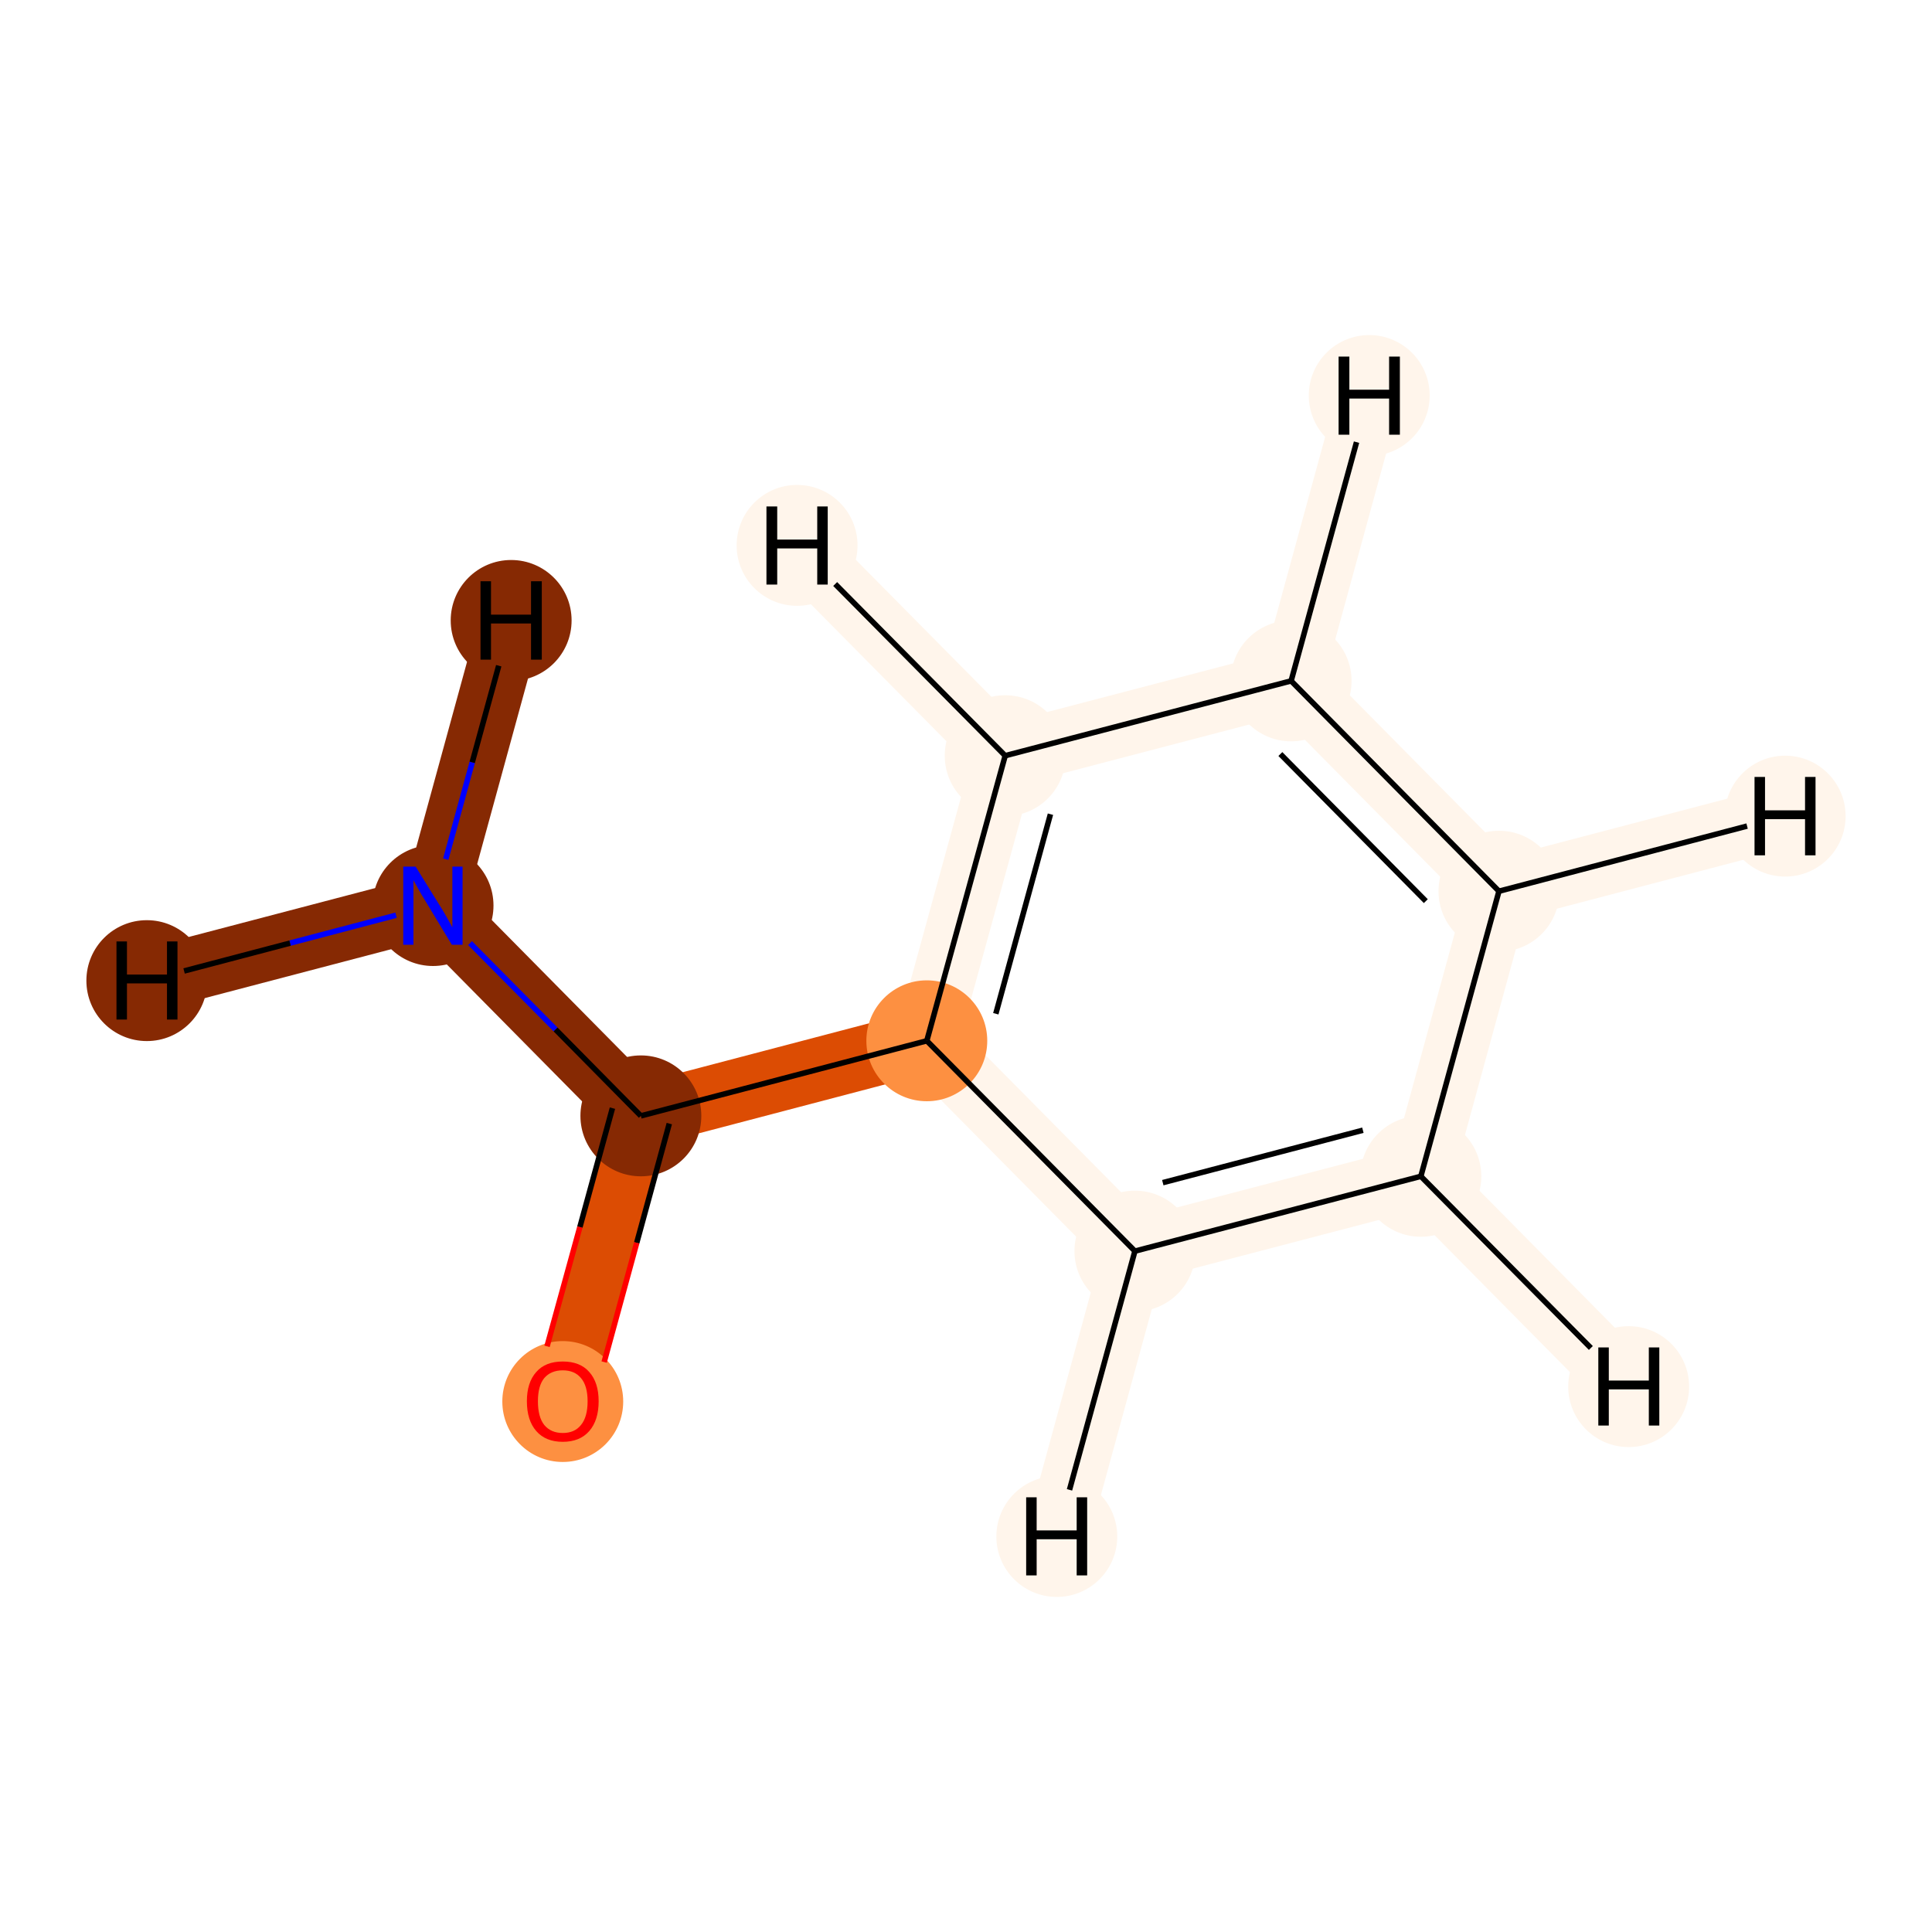 <?xml version='1.0' encoding='iso-8859-1'?>
<svg version='1.1' baseProfile='full'
              xmlns='http://www.w3.org/2000/svg'
                      xmlns:rdkit='http://www.rdkit.org/xml'
                      xmlns:xlink='http://www.w3.org/1999/xlink'
                  xml:space='preserve'
width='700px' height='700px' viewBox='0 0 700 700'>
<!-- END OF HEADER -->
<rect style='opacity:1.0;fill:#FFFFFF;stroke:none' width='700.0' height='700.0' x='0.0' y='0.0'> </rect>
<path d='M 156.9,328.1 L 232.2,404.3' style='fill:none;fill-rule:evenodd;stroke:#862903;stroke-width:22.9px;stroke-linecap:butt;stroke-linejoin:miter;stroke-opacity:1' />
<path d='M 156.9,328.1 L 53.2,355.3' style='fill:none;fill-rule:evenodd;stroke:#862903;stroke-width:22.9px;stroke-linecap:butt;stroke-linejoin:miter;stroke-opacity:1' />
<path d='M 156.9,328.1 L 185.2,224.8' style='fill:none;fill-rule:evenodd;stroke:#862903;stroke-width:22.9px;stroke-linecap:butt;stroke-linejoin:miter;stroke-opacity:1' />
<path d='M 232.2,404.3 L 203.9,507.6' style='fill:none;fill-rule:evenodd;stroke:#DC4C03;stroke-width:22.9px;stroke-linecap:butt;stroke-linejoin:miter;stroke-opacity:1' />
<path d='M 232.2,404.3 L 335.8,377.1' style='fill:none;fill-rule:evenodd;stroke:#DC4C03;stroke-width:22.9px;stroke-linecap:butt;stroke-linejoin:miter;stroke-opacity:1' />
<path d='M 335.8,377.1 L 364.2,273.8' style='fill:none;fill-rule:evenodd;stroke:#FFF5EB;stroke-width:22.9px;stroke-linecap:butt;stroke-linejoin:miter;stroke-opacity:1' />
<path d='M 335.8,377.1 L 411.2,453.3' style='fill:none;fill-rule:evenodd;stroke:#FFF5EB;stroke-width:22.9px;stroke-linecap:butt;stroke-linejoin:miter;stroke-opacity:1' />
<path d='M 364.2,273.8 L 467.8,246.7' style='fill:none;fill-rule:evenodd;stroke:#FFF5EB;stroke-width:22.9px;stroke-linecap:butt;stroke-linejoin:miter;stroke-opacity:1' />
<path d='M 364.2,273.8 L 288.8,197.6' style='fill:none;fill-rule:evenodd;stroke:#FFF5EB;stroke-width:22.9px;stroke-linecap:butt;stroke-linejoin:miter;stroke-opacity:1' />
<path d='M 467.8,246.7 L 543.1,322.9' style='fill:none;fill-rule:evenodd;stroke:#FFF5EB;stroke-width:22.9px;stroke-linecap:butt;stroke-linejoin:miter;stroke-opacity:1' />
<path d='M 467.8,246.7 L 496.1,143.3' style='fill:none;fill-rule:evenodd;stroke:#FFF5EB;stroke-width:22.9px;stroke-linecap:butt;stroke-linejoin:miter;stroke-opacity:1' />
<path d='M 543.1,322.9 L 514.8,426.2' style='fill:none;fill-rule:evenodd;stroke:#FFF5EB;stroke-width:22.9px;stroke-linecap:butt;stroke-linejoin:miter;stroke-opacity:1' />
<path d='M 543.1,322.9 L 646.8,295.7' style='fill:none;fill-rule:evenodd;stroke:#FFF5EB;stroke-width:22.9px;stroke-linecap:butt;stroke-linejoin:miter;stroke-opacity:1' />
<path d='M 514.8,426.2 L 411.2,453.3' style='fill:none;fill-rule:evenodd;stroke:#FFF5EB;stroke-width:22.9px;stroke-linecap:butt;stroke-linejoin:miter;stroke-opacity:1' />
<path d='M 514.8,426.2 L 590.1,502.4' style='fill:none;fill-rule:evenodd;stroke:#FFF5EB;stroke-width:22.9px;stroke-linecap:butt;stroke-linejoin:miter;stroke-opacity:1' />
<path d='M 411.2,453.3 L 382.9,556.7' style='fill:none;fill-rule:evenodd;stroke:#FFF5EB;stroke-width:22.9px;stroke-linecap:butt;stroke-linejoin:miter;stroke-opacity:1' />
<ellipse cx='156.9' cy='328.1' rx='21.4' ry='21.4'  style='fill:#862903;fill-rule:evenodd;stroke:#862903;stroke-width:1.0px;stroke-linecap:butt;stroke-linejoin:miter;stroke-opacity:1' />
<ellipse cx='232.2' cy='404.3' rx='21.4' ry='21.4'  style='fill:#862903;fill-rule:evenodd;stroke:#862903;stroke-width:1.0px;stroke-linecap:butt;stroke-linejoin:miter;stroke-opacity:1' />
<ellipse cx='203.9' cy='507.8' rx='21.4' ry='21.4'  style='fill:#FD9041;fill-rule:evenodd;stroke:#FD9041;stroke-width:1.0px;stroke-linecap:butt;stroke-linejoin:miter;stroke-opacity:1' />
<ellipse cx='335.8' cy='377.1' rx='21.4' ry='21.4'  style='fill:#FD9041;fill-rule:evenodd;stroke:#FD9041;stroke-width:1.0px;stroke-linecap:butt;stroke-linejoin:miter;stroke-opacity:1' />
<ellipse cx='364.2' cy='273.8' rx='21.4' ry='21.4'  style='fill:#FFF5EB;fill-rule:evenodd;stroke:#FFF5EB;stroke-width:1.0px;stroke-linecap:butt;stroke-linejoin:miter;stroke-opacity:1' />
<ellipse cx='467.8' cy='246.7' rx='21.4' ry='21.4'  style='fill:#FFF5EB;fill-rule:evenodd;stroke:#FFF5EB;stroke-width:1.0px;stroke-linecap:butt;stroke-linejoin:miter;stroke-opacity:1' />
<ellipse cx='543.1' cy='322.9' rx='21.4' ry='21.4'  style='fill:#FFF5EB;fill-rule:evenodd;stroke:#FFF5EB;stroke-width:1.0px;stroke-linecap:butt;stroke-linejoin:miter;stroke-opacity:1' />
<ellipse cx='514.8' cy='426.2' rx='21.4' ry='21.4'  style='fill:#FFF5EB;fill-rule:evenodd;stroke:#FFF5EB;stroke-width:1.0px;stroke-linecap:butt;stroke-linejoin:miter;stroke-opacity:1' />
<ellipse cx='411.2' cy='453.3' rx='21.4' ry='21.4'  style='fill:#FFF5EB;fill-rule:evenodd;stroke:#FFF5EB;stroke-width:1.0px;stroke-linecap:butt;stroke-linejoin:miter;stroke-opacity:1' />
<ellipse cx='53.2' cy='355.3' rx='21.4' ry='21.4'  style='fill:#862903;fill-rule:evenodd;stroke:#862903;stroke-width:1.0px;stroke-linecap:butt;stroke-linejoin:miter;stroke-opacity:1' />
<ellipse cx='185.2' cy='224.8' rx='21.4' ry='21.4'  style='fill:#862903;fill-rule:evenodd;stroke:#862903;stroke-width:1.0px;stroke-linecap:butt;stroke-linejoin:miter;stroke-opacity:1' />
<ellipse cx='288.8' cy='197.6' rx='21.4' ry='21.4'  style='fill:#FFF5EB;fill-rule:evenodd;stroke:#FFF5EB;stroke-width:1.0px;stroke-linecap:butt;stroke-linejoin:miter;stroke-opacity:1' />
<ellipse cx='496.1' cy='143.3' rx='21.4' ry='21.4'  style='fill:#FFF5EB;fill-rule:evenodd;stroke:#FFF5EB;stroke-width:1.0px;stroke-linecap:butt;stroke-linejoin:miter;stroke-opacity:1' />
<ellipse cx='646.8' cy='295.7' rx='21.4' ry='21.4'  style='fill:#FFF5EB;fill-rule:evenodd;stroke:#FFF5EB;stroke-width:1.0px;stroke-linecap:butt;stroke-linejoin:miter;stroke-opacity:1' />
<ellipse cx='590.1' cy='502.4' rx='21.4' ry='21.4'  style='fill:#FFF5EB;fill-rule:evenodd;stroke:#FFF5EB;stroke-width:1.0px;stroke-linecap:butt;stroke-linejoin:miter;stroke-opacity:1' />
<ellipse cx='382.9' cy='556.7' rx='21.4' ry='21.4'  style='fill:#FFF5EB;fill-rule:evenodd;stroke:#FFF5EB;stroke-width:1.0px;stroke-linecap:butt;stroke-linejoin:miter;stroke-opacity:1' />
<path class='bond-0 atom-0 atom-1' d='M 170.3,341.7 L 201.3,373.0' style='fill:none;fill-rule:evenodd;stroke:#0000FF;stroke-width:2.0px;stroke-linecap:butt;stroke-linejoin:miter;stroke-opacity:1' />
<path class='bond-0 atom-0 atom-1' d='M 201.3,373.0 L 232.2,404.3' style='fill:none;fill-rule:evenodd;stroke:#000000;stroke-width:2.0px;stroke-linecap:butt;stroke-linejoin:miter;stroke-opacity:1' />
<path class='bond-9 atom-0 atom-9' d='M 143.5,331.6 L 105.1,341.7' style='fill:none;fill-rule:evenodd;stroke:#0000FF;stroke-width:2.0px;stroke-linecap:butt;stroke-linejoin:miter;stroke-opacity:1' />
<path class='bond-9 atom-0 atom-9' d='M 105.1,341.7 L 66.7,351.8' style='fill:none;fill-rule:evenodd;stroke:#000000;stroke-width:2.0px;stroke-linecap:butt;stroke-linejoin:miter;stroke-opacity:1' />
<path class='bond-10 atom-0 atom-10' d='M 161.5,311.3 L 171.1,276.2' style='fill:none;fill-rule:evenodd;stroke:#0000FF;stroke-width:2.0px;stroke-linecap:butt;stroke-linejoin:miter;stroke-opacity:1' />
<path class='bond-10 atom-0 atom-10' d='M 171.1,276.2 L 180.7,241.2' style='fill:none;fill-rule:evenodd;stroke:#000000;stroke-width:2.0px;stroke-linecap:butt;stroke-linejoin:miter;stroke-opacity:1' />
<path class='bond-1 atom-1 atom-2' d='M 221.9,401.5 L 210.1,444.6' style='fill:none;fill-rule:evenodd;stroke:#000000;stroke-width:2.0px;stroke-linecap:butt;stroke-linejoin:miter;stroke-opacity:1' />
<path class='bond-1 atom-1 atom-2' d='M 210.1,444.6 L 198.2,487.8' style='fill:none;fill-rule:evenodd;stroke:#FF0000;stroke-width:2.0px;stroke-linecap:butt;stroke-linejoin:miter;stroke-opacity:1' />
<path class='bond-1 atom-1 atom-2' d='M 242.5,407.1 L 230.7,450.3' style='fill:none;fill-rule:evenodd;stroke:#000000;stroke-width:2.0px;stroke-linecap:butt;stroke-linejoin:miter;stroke-opacity:1' />
<path class='bond-1 atom-1 atom-2' d='M 230.7,450.3 L 218.9,493.5' style='fill:none;fill-rule:evenodd;stroke:#FF0000;stroke-width:2.0px;stroke-linecap:butt;stroke-linejoin:miter;stroke-opacity:1' />
<path class='bond-2 atom-1 atom-3' d='M 232.2,404.3 L 335.8,377.1' style='fill:none;fill-rule:evenodd;stroke:#000000;stroke-width:2.0px;stroke-linecap:butt;stroke-linejoin:miter;stroke-opacity:1' />
<path class='bond-3 atom-3 atom-4' d='M 335.8,377.1 L 364.2,273.8' style='fill:none;fill-rule:evenodd;stroke:#000000;stroke-width:2.0px;stroke-linecap:butt;stroke-linejoin:miter;stroke-opacity:1' />
<path class='bond-3 atom-3 atom-4' d='M 360.8,367.3 L 380.6,295.0' style='fill:none;fill-rule:evenodd;stroke:#000000;stroke-width:2.0px;stroke-linecap:butt;stroke-linejoin:miter;stroke-opacity:1' />
<path class='bond-8 atom-8 atom-3' d='M 411.2,453.3 L 335.8,377.1' style='fill:none;fill-rule:evenodd;stroke:#000000;stroke-width:2.0px;stroke-linecap:butt;stroke-linejoin:miter;stroke-opacity:1' />
<path class='bond-4 atom-4 atom-5' d='M 364.2,273.8 L 467.8,246.7' style='fill:none;fill-rule:evenodd;stroke:#000000;stroke-width:2.0px;stroke-linecap:butt;stroke-linejoin:miter;stroke-opacity:1' />
<path class='bond-11 atom-4 atom-11' d='M 364.2,273.8 L 302.6,211.6' style='fill:none;fill-rule:evenodd;stroke:#000000;stroke-width:2.0px;stroke-linecap:butt;stroke-linejoin:miter;stroke-opacity:1' />
<path class='bond-5 atom-5 atom-6' d='M 467.8,246.7 L 543.1,322.9' style='fill:none;fill-rule:evenodd;stroke:#000000;stroke-width:2.0px;stroke-linecap:butt;stroke-linejoin:miter;stroke-opacity:1' />
<path class='bond-5 atom-5 atom-6' d='M 463.9,273.2 L 516.6,326.5' style='fill:none;fill-rule:evenodd;stroke:#000000;stroke-width:2.0px;stroke-linecap:butt;stroke-linejoin:miter;stroke-opacity:1' />
<path class='bond-12 atom-5 atom-12' d='M 467.8,246.7 L 491.5,160.2' style='fill:none;fill-rule:evenodd;stroke:#000000;stroke-width:2.0px;stroke-linecap:butt;stroke-linejoin:miter;stroke-opacity:1' />
<path class='bond-6 atom-6 atom-7' d='M 543.1,322.9 L 514.8,426.2' style='fill:none;fill-rule:evenodd;stroke:#000000;stroke-width:2.0px;stroke-linecap:butt;stroke-linejoin:miter;stroke-opacity:1' />
<path class='bond-13 atom-6 atom-13' d='M 543.1,322.9 L 633.0,299.3' style='fill:none;fill-rule:evenodd;stroke:#000000;stroke-width:2.0px;stroke-linecap:butt;stroke-linejoin:miter;stroke-opacity:1' />
<path class='bond-7 atom-7 atom-8' d='M 514.8,426.2 L 411.2,453.3' style='fill:none;fill-rule:evenodd;stroke:#000000;stroke-width:2.0px;stroke-linecap:butt;stroke-linejoin:miter;stroke-opacity:1' />
<path class='bond-7 atom-7 atom-8' d='M 493.8,409.5 L 421.3,428.5' style='fill:none;fill-rule:evenodd;stroke:#000000;stroke-width:2.0px;stroke-linecap:butt;stroke-linejoin:miter;stroke-opacity:1' />
<path class='bond-14 atom-7 atom-14' d='M 514.8,426.2 L 576.4,488.4' style='fill:none;fill-rule:evenodd;stroke:#000000;stroke-width:2.0px;stroke-linecap:butt;stroke-linejoin:miter;stroke-opacity:1' />
<path class='bond-15 atom-8 atom-15' d='M 411.2,453.3 L 387.5,539.8' style='fill:none;fill-rule:evenodd;stroke:#000000;stroke-width:2.0px;stroke-linecap:butt;stroke-linejoin:miter;stroke-opacity:1' />
<path  class='atom-0' d='M 150.6 314.0
L 159.9 329.0
Q 160.8 330.4, 162.3 333.1
Q 163.8 335.8, 163.9 336.0
L 163.9 314.0
L 167.6 314.0
L 167.6 342.3
L 163.7 342.3
L 153.8 325.9
Q 152.6 324.0, 151.4 321.8
Q 150.2 319.6, 149.8 318.9
L 149.8 342.3
L 146.1 342.3
L 146.1 314.0
L 150.6 314.0
' fill='#0000FF'/>
<path  class='atom-2' d='M 190.9 507.7
Q 190.9 500.9, 194.3 497.1
Q 197.6 493.3, 203.9 493.3
Q 210.2 493.3, 213.5 497.1
Q 216.9 500.9, 216.9 507.7
Q 216.9 514.6, 213.5 518.5
Q 210.1 522.4, 203.9 522.4
Q 197.7 522.4, 194.3 518.5
Q 190.9 514.6, 190.9 507.7
M 203.9 519.2
Q 208.2 519.2, 210.5 516.3
Q 212.9 513.4, 212.9 507.7
Q 212.9 502.1, 210.5 499.3
Q 208.2 496.5, 203.9 496.5
Q 199.6 496.5, 197.2 499.3
Q 194.9 502.1, 194.9 507.7
Q 194.9 513.4, 197.2 516.3
Q 199.6 519.2, 203.9 519.2
' fill='#FF0000'/>
<path  class='atom-9' d='M 42.2 341.1
L 46.0 341.1
L 46.0 353.1
L 60.5 353.1
L 60.5 341.1
L 64.3 341.1
L 64.3 369.4
L 60.5 369.4
L 60.5 356.3
L 46.0 356.3
L 46.0 369.4
L 42.2 369.4
L 42.2 341.1
' fill='#000000'/>
<path  class='atom-10' d='M 174.1 210.6
L 177.9 210.6
L 177.9 222.7
L 192.4 222.7
L 192.4 210.6
L 196.3 210.6
L 196.3 239.0
L 192.4 239.0
L 192.4 225.9
L 177.9 225.9
L 177.9 239.0
L 174.1 239.0
L 174.1 210.6
' fill='#000000'/>
<path  class='atom-11' d='M 277.7 183.5
L 281.6 183.5
L 281.6 195.5
L 296.1 195.5
L 296.1 183.5
L 299.9 183.5
L 299.9 211.8
L 296.1 211.8
L 296.1 198.7
L 281.6 198.7
L 281.6 211.8
L 277.7 211.8
L 277.7 183.5
' fill='#000000'/>
<path  class='atom-12' d='M 485.0 129.2
L 488.9 129.2
L 488.9 141.2
L 503.3 141.2
L 503.3 129.2
L 507.2 129.2
L 507.2 157.5
L 503.3 157.5
L 503.3 144.4
L 488.9 144.4
L 488.9 157.5
L 485.0 157.5
L 485.0 129.2
' fill='#000000'/>
<path  class='atom-13' d='M 635.7 281.5
L 639.5 281.5
L 639.5 293.6
L 654.0 293.6
L 654.0 281.5
L 657.8 281.5
L 657.8 309.9
L 654.0 309.9
L 654.0 296.8
L 639.5 296.8
L 639.5 309.9
L 635.7 309.9
L 635.7 281.5
' fill='#000000'/>
<path  class='atom-14' d='M 579.1 488.2
L 582.9 488.2
L 582.9 500.2
L 597.4 500.2
L 597.4 488.2
L 601.2 488.2
L 601.2 516.5
L 597.4 516.5
L 597.4 503.4
L 582.9 503.4
L 582.9 516.5
L 579.1 516.5
L 579.1 488.2
' fill='#000000'/>
<path  class='atom-15' d='M 371.8 542.5
L 375.6 542.5
L 375.6 554.5
L 390.1 554.5
L 390.1 542.5
L 393.9 542.5
L 393.9 570.8
L 390.1 570.8
L 390.1 557.7
L 375.6 557.7
L 375.6 570.8
L 371.8 570.8
L 371.8 542.5
' fill='#000000'/>
</svg>
